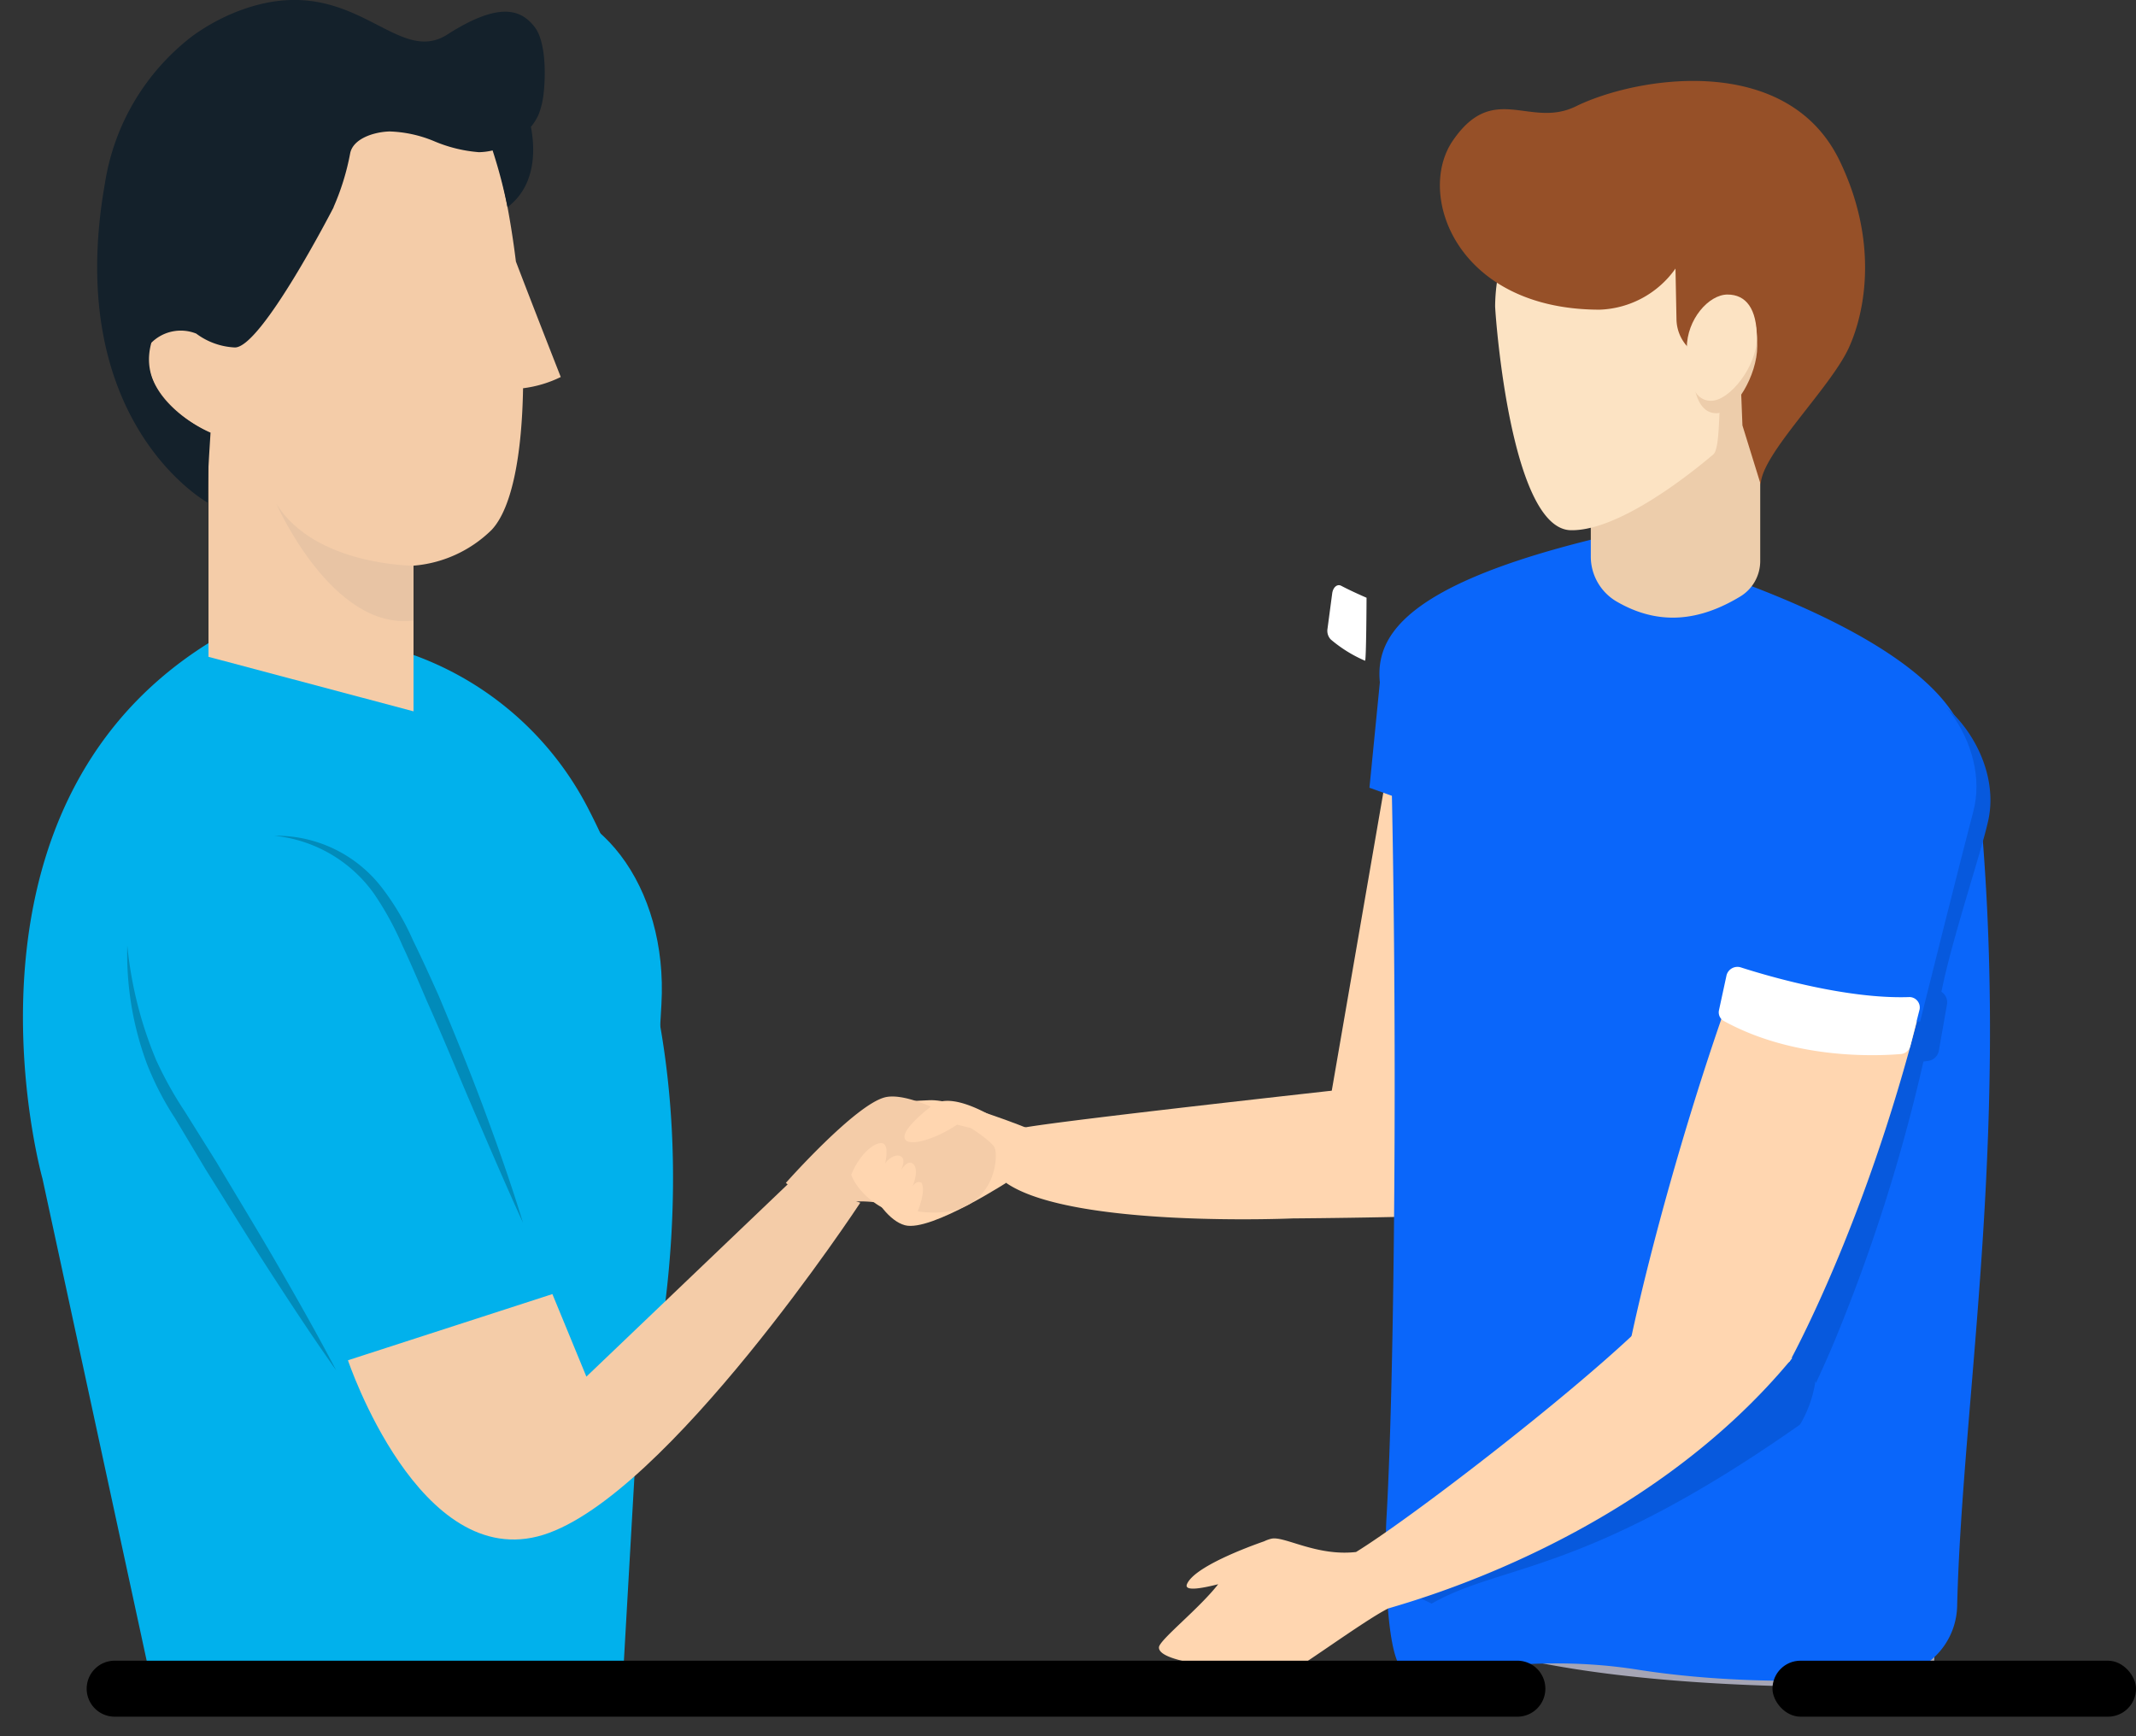 <svg xmlns="http://www.w3.org/2000/svg" width="223.799" height="181.942" viewBox="0 0 223.799 181.942">
  <rect x="0" y="0" width="223.799" height="181.942" fill="#333333" stroke="none"/>
  <g id="Group_992" data-name="Group 992" transform="translate(-849.918 -3991.987)">
    <g id="Group_991" data-name="Group 991">
      <g id="Group_990" data-name="Group 990">
        <g id="Group_989" data-name="Group 989">
          <g id="Group_988" data-name="Group 988">
            <g id="Group_987" data-name="Group 987" transform="translate(849.918 3991.987)">
              <g id="Group_833" data-name="Group 833" transform="translate(0)">
                <g id="Group_491" data-name="Group 491" transform="translate(15.631 79.465)">
                  <g id="Group_490" data-name="Group 490" transform="translate(22.491 0) rotate(14)">
                    <g id="Group_489" data-name="Group 489" transform="translate(0 0)">
                      <g id="Group_488" data-name="Group 488">
                        <path id="Path_613" data-name="Path 613" d="M14.841.9,15.35.715c9.339-3.192,18.841,4.636,21.135,16.738L49.742,87.422l-30.5,5.547S9.411,63.4,1.518,37.493C-3.01,22.629,2.927,5.274,14.841.9Z" fill="#01b1ec"/>
                      </g>
                    </g>
                  </g>
                </g>
                <g id="Group_495" data-name="Group 495" transform="translate(0 64.292)">
                  <path id="Path_614" data-name="Path 614" d="M199.439,382.6,188.01,329.723s-12.266-43.521,23.265-59.215l13.127,3.549a33.292,33.292,0,0,1,20.88,17.063c6.641,12.927,12.91,34.827,5.331,66.041l-5.075,23.518Z" transform="translate(-183.559 -270.508)" fill="#01b1ec"/>
                  <g id="Group_494" data-name="Group 494" transform="translate(27.082 17.473) rotate(40)">
                    <g id="Group_493" data-name="Group 493" transform="translate(0 0)">
                      <g id="Group_492" data-name="Group 492">
                        <path id="Path_617" data-name="Path 617" d="M1.473,7.758c.06-.126.12-.251.18-.375A13.678,13.678,0,0,1,20.2,1.557L59.57,20.942,45.981,41.885S27.359,35.9,11.412,30.238C2.262,26.987-2.648,16.551,1.473,7.758Z" transform="translate(0 0.247)" fill="#01b1ec"/>
                        <path id="Path_618" data-name="Path 618" d="M0,3.383A13.939,13.939,0,0,1,12.1.3a26.515,26.515,0,0,1,6.085,2.144c1.947.858,3.854,1.781,5.764,2.7,3.77,1.943,7.518,3.912,11.2,6.005s7.327,4.244,10.882,6.555c-3.83-1.816-7.6-3.728-11.379-5.628S27.141,8.2,23.345,6.361c-1.881-.953-3.763-1.909-5.671-2.794a32.093,32.093,0,0,0-5.79-2.251A14.614,14.614,0,0,0,0,3.383Z" transform="translate(5.008 0)" fill="#018bba"/>
                        <path id="Path_619" data-name="Path 619" d="M0,0A41.485,41.485,0,0,0,10.057,7.269a39.636,39.636,0,0,0,5.779,2.2l5.97,1.938c3.95,1.381,7.917,2.707,11.849,4.142s7.857,2.892,11.736,4.493c-4.056-1.065-8.068-2.271-12.071-3.5S25.35,13.98,21.365,12.7l-5.932-2.056a31.085,31.085,0,0,1-5.861-2.45A33.1,33.1,0,0,1,0,0Z" transform="translate(0.59 22.087)" fill="#018bba"/>
                      </g>
                    </g>
                  </g>
                </g>
                <g id="Group_499" data-name="Group 499" transform="translate(10.179)">
                  <path id="Path_627" data-name="Path 627" d="M230.051,283.034a12.415,12.415,0,0,0,3.95-1.177s-2.916-7.419-4.7-12.1c-1.18-9.551-3.609-18.016-6.443-19.08-6.212-2.33-20.184.611-24.844,6.046-2.33,2.718-2.327,12.027-1.747,20.665-2.454-1.268-5.936-.487-5.521,2.935.487,3.98,4.674,6.489,6.346,7.345v23.509l21.482,5.711V301.625a13.169,13.169,0,0,0,8.176-3.741C228.95,295.551,229.938,289.776,230.051,283.034Z" transform="translate(-185.426 -242.353)" fill="#f4cca8"/>
                  <path id="Path_628" data-name="Path 628" d="M209.973,272.788s-10.289,0-14.349-6.446c0,0,5.845,13.3,14.349,12.181Z" transform="translate(-176.825 -213.51)" fill="#e8c4a4"/>
                  <path id="Path_629" data-name="Path 629" d="M234.653,250c-1.408-1.849-3.672-2.767-9.171.754-5.546,3.548-10.011-7.155-22.137-2.363a21.2,21.2,0,0,0-4.542,2.5,24.08,24.08,0,0,0-9.2,15.469c-4.432,25.042,10.751,33.435,10.751,33.435-.022-2.391.171-4.938.316-7.326,0,0-7.939-3.235-6.2-9.419a4.368,4.368,0,0,1,4.7-.958,7.319,7.319,0,0,0,4,1.45c2.748.209,10.4-14.693,10.4-14.693l-.017.005a25.653,25.653,0,0,0,1.741-5.623c.292-1.585,2.525-2.275,4.135-2.319a13.088,13.088,0,0,1,4.69,1.029,14.941,14.941,0,0,0,4.671,1.142,6.647,6.647,0,0,0,1.433-.184,53.626,53.626,0,0,1,1.565,5.95c3.145-2.394,2.839-6.418,2.448-8.418a5.756,5.756,0,0,0,.8-1.274,8.42,8.42,0,0,0,.534-2.253C235.833,254.573,235.706,251.387,234.653,250Z" transform="translate(-188.79 -247.137)" fill="#14212b"/>
                </g>
              </g>
              <g id="Group_832" data-name="Group 832" transform="translate(113.141 8.481)">
                <g id="Group_480" data-name="Group 480" transform="translate(0 0)">
                  <g id="Group_475" data-name="Group 475" transform="translate(0 47.849)">
                    <g id="Group_470" data-name="Group 470" transform="translate(0 0)">
                      <path id="Path_593" data-name="Path 593" d="M186.98,180.735c.371-.544,50.575-5.97,50.575-5.97,1.293,5.893.651,7.882,1.046,13.866-.4.178-1.195.538-1.195.538s-.273.075-1.15.284c-2.124.51-20.435.636-20.435.636s-23.116,1.023-30.012-3.7A43.783,43.783,0,0,1,186.98,180.735Z" transform="translate(-193.498 -118.75)" fill="#ffd6b0"/>
                      <path id="Path_592" data-name="Path 592" d="M178.013,189.81l8.907-51.514c7.556-10.708,19.6,6.594,11.169,16.356-8,12.911,2.277,27.726-9.8,40.445C185.65,190.233,181.394,194.3,178.013,189.81Z" transform="translate(-152.321 -127.789)" fill="#ffd6b0"/>
                      <path id="Path_594" data-name="Path 594" d="M195.193,215.99c-.191,6.309-.428,13.225-.722,20.96,0,0-47.944,2.211-57.991-9.632a19.715,19.715,0,0,0,3.713-11.046Z" transform="translate(-105.053 -116.672)" fill="#a5a5b5"/>
                      <path id="Path_597" data-name="Path 597" d="M155.526,136.455c19.746,5.319,32.768,11.858,37.03,18.439a16.666,16.666,0,0,1,2.575,7.366c3.669,35.668-1.622,64.009-2.157,86.213a7.569,7.569,0,0,1-4.312,6.606c-2.191,1.05-16.563,1.992-29.145,0-13.183-2.087-22.908,1.612-24.651,0-1.9-1.756-1.844-13.21-1.688-15.79.1-1.7.2-3.846.305-6.723.565-15.6.848-46.533.134-75.137C133.618,152.362,124.8,143.848,155.526,136.455Z" transform="translate(-101.057 -136.455)" fill="#0a66fa"/>
                      <path id="Path_1472" data-name="Path 1472" d="M58.646,19.337,56.7,26.755" transform="translate(-29.997 -2.68)" fill="#e0e0e0"/>
                    </g>
                  </g>
                  <g id="Group_479" data-name="Group 479" transform="translate(37.724)">
                    <g id="Group_477" data-name="Group 477" transform="translate(15.813 29.14)">
                      <g id="Group_476" data-name="Group 476">
                        <path id="Path_602" data-name="Path 602" d="M154.2,146.8c4.516,2.67,8.824,2.068,13.01-.457a4.344,4.344,0,0,0,2.122-3.706V121.442l-17.751,3.779v16.861A5.461,5.461,0,0,0,154.2,146.8Z" transform="translate(-151.583 -121.442)" fill="#edcdab"/>
                      </g>
                    </g>
                    <g id="Group_478" data-name="Group 478">
                      <path id="Path_603" data-name="Path 603" d="M154.721,143.333c4.262.072,10.528-4.234,14.919-7.938.964-.813.315-7.707,1.34-8.516,3.971-3.131,9.586-.271,9.586-4.575,0-10.487-8.522-16.787-17.338-16.787-5.509,0-11.217.833-14.166,5.481a19.11,19.11,0,0,0-2.279,8.878C146.854,121.452,148.483,143.225,154.721,143.333Z" transform="translate(-140.997 -96.256)" fill="#fce3c3"/>
                      <path id="Path_604" data-name="Path 604" d="M167.468,117.758a10.153,10.153,0,0,1-7.933,4.307c-14.963,0-19.269-12.014-15.416-17.681,4.285-6.3,8.073-1.25,12.921-3.628,6.359-3.12,22.129-5.7,27.633,5.717,4,8.286,2.768,15.6.969,19.562-1.929,4.242-9.238,11.239-9.238,14.358l-1.92-6.2-.24-6.119-3.239-.84h0a4.322,4.322,0,0,1-3.432-4.143Z" transform="translate(-142.785 -98.098)" fill="#965028"/>
                      <path id="Path_605" data-name="Path 605" d="M151.833,122.686c0,3.015.585,5.519,2.54,5.519s4.274-4.007,4.274-7.022-.592-4.112-2.547-4.112S151.833,119.671,151.833,122.686Z" transform="translate(-125.396 -93.387)" fill="#edcdab"/>
                      <path id="Path_606" data-name="Path 606" d="M151.866,121.643c0,3.016.585,5.52,2.54,5.52s4.8-3.6,4.8-6.616-1.12-4.519-3.075-4.519S151.866,118.628,151.866,121.643Z" transform="translate(-125.998 -93.646)" fill="#fce3c3"/>
                    </g>
                  </g>
                </g>
                <path id="Path_607" data-name="Path 607" d="M124.066,240.529c6.245-6.379,25.178-11.617,30.21-18.427,1.374-9.445,6.638-23.933,10.267-36.42-.327-.158-.655-.311-.98-.484a1.332,1.332,0,0,1-.674-1.361l.669-4.645a1.3,1.3,0,0,1,1.424-1.1l4.906-20.1c.826-4.154,3.54-9.115,7.758-9.5,7.058-.643,13.477,7.564,12.018,14.5-.678,3.226-3.844,12.551-4.924,18.048a1.3,1.3,0,0,1,.587,1.282l-.852,4.85a1.313,1.313,0,0,1-1.11,1.106c-.15.022-.328.045-.511.069a182.97,182.97,0,0,1-9.114,28.8c-.692,1.7-1.582,3.672-2.164,4.911,0,.005-.064-.5-.085.057a12.494,12.494,0,0,1-1.523,4.195l-.089.108c-22.546,15.84-31.133,14.486-38.555,18.73C128.671,243.822,125.437,242.658,124.066,240.529Z" transform="translate(-94.467 -85.595)" fill="#0759dd"/>
                <g id="Group_482" data-name="Group 482" transform="translate(8.072 61.429)">
                  <path id="Path_608" data-name="Path 608" d="M0,39.463c-.047-.772,3.678-4.511,5.355-7.315-1.724.674-3.461,1.185-3.249.4.511-1.892,5.88-4.663,7.49-5.456a3.619,3.619,0,0,1,.727-.364c1.3-.448,4.933,1.279,8.958.308C24.4,22.947,39,8.606,45.8.312c5.586-1.08,16.368.987,16.368.987-13.082,20.566-36.1,29.993-38.824,31.2-2.4,1.587-8.832,7.73-10.111,8.383-1.809.921-5.282-.264-6.155-.21S.089,40.92,0,39.463Z" transform="translate(5.025 63.529) rotate(7)" fill="#ffd6b0"/>
                  <path id="Path_609" data-name="Path 609" d="M135.718,220.575c2.364-14.188,11.683-46.367,18.822-58.371,2.02-3.4,4.251-5.909,8.219-5.439a8.627,8.627,0,0,1,7.19,10.1c-4.519,26.423-13.7,45.455-16.586,50.854C153.284,217.866,140.383,224.638,135.718,220.575Z" transform="translate(-87.055 -144.974)" fill="#ffd6b0"/>
                  <g id="Group_481" data-name="Group 481" transform="translate(58.932 0)">
                    <path id="Path_610" data-name="Path 610" d="M133.435,180.164l7.119-23.764c1.04-4.106,4.007-8.919,8.24-9.085,7.082-.276,13.067,8.251,11.251,15.1-1.217,4.591-5.573,22.015-5.573,22.015C146.948,184.628,139.866,183.423,133.435,180.164Z" transform="translate(-133.435 -147.308)" fill="#0a66fa"/>
                  </g>
                </g>
              </g>
              <path id="Path_2573" data-name="Path 2573" d="M2723.79-1437.679l-1.224,12.4,3.9,1.408Z" transform="translate(-2579.082 1507.82)" fill="#0a66fa"/>
            </g>
            <path id="Path_2574" data-name="Path 2574" d="M140.852,178.35a14.176,14.176,0,0,1-3.6-2.239,1.326,1.326,0,0,1-.327-1.119l.491-3.695c.084-.637.524-1.018.937-.8.528.276,1.3.659,2.5,1.184h0l.068.03.045.02,0,0,.049.021S140.989,178.551,140.852,178.35Z" transform="translate(852.083 3882.869)" fill="#fff"/>
            <path id="Path_2575" data-name="Path 2575" d="M157.962,174.875l-.975,3.851a1.128,1.128,0,0,1-1.031.841c-2.689.223-11.22.54-18.486-3.455a1.034,1.034,0,0,1-.534-1.119l.8-3.695a1.181,1.181,0,0,1,1.532-.8c3.06.979,11.073,3.3,17.527,3.1A1.089,1.089,0,0,1,157.962,174.875Z" transform="translate(893.083 3922.869)" fill="#fff"/>
            <path id="Path_2671" data-name="Path 2671" d="M2.933,0H149.9a2.933,2.933,0,1,1,0,5.866H2.933A2.933,2.933,0,0,1,2.933,0Z" transform="translate(859 4166)"/>
            <rect id="Rectangle_2496" data-name="Rectangle 2496" width="38.088" height="5.866" rx="2.933" transform="translate(1035.629 4166)"/>
            <path id="Path_2673" data-name="Path 2673" d="M17.914,8.506S11.943,2.491,9.366,1.573C7.549.924,2.726-1.156,1.151.856-.311,2.724-.7,10.559,1.914,12.63c2.222,1.759,12.217-.059,12.217-.059Z" transform="matrix(0.921, -0.391, 0.391, 0.921, 938.024, 4109.486)" fill="#ffd6b0"/>
            <path id="Path_2674" data-name="Path 2674" d="M-.53,7.453S7.763.377,10.989.016,21.3,5.578,21.656,6.848c.322,1.165-1.324,9.14-11.525,4.51a12.261,12.261,0,0,0-7.459-.744l-.318.064Z" transform="matrix(0.99, -0.139, 0.139, 0.99, 931.745, 4108.483)" fill="#f4cca8"/>
            <path id="Path_2675" data-name="Path 2675" d="M2620.371-1376.138l3.56,8.65,21.614-20.649,7.087,2.424s-20.218,30.742-33.207,34.8-20.476-18.29-20.476-18.29Z" transform="translate(-1712.575 5503.723)" fill="#f4cca8"/>
            <path id="Path_2676" data-name="Path 2676" d="M249.025,285.955s-3.286,2.412-3.081,3.512,3.3.138,5.5-1.374c0,0,4.539,1.1,5.02,1.374a15.992,15.992,0,0,0,2.829.591S252.054,284.115,249.025,285.955Z" transform="translate(698.748 3821.736)" fill="#ffd6b0"/>
            <path id="Path_2677" data-name="Path 2677" d="M0,4.255s2.231,2.865,7.84,2c0,0,.281-2.963-.637-3.834,0,0-.506-.208-.768.61,0,0,.072-1.721-.717-2.126s-1.03,1.079-1.03,1.079S4.825.88,4.308.639,3.1,1.018,2.893,1.882c0,0-.241-1.9-.968-1.882S.043,1.712,0,4.255Z" transform="translate(940.632 4111.104) rotate(21)" fill="#ffd6b0"/>
          </g>
        </g>
      </g>
    </g>
  </g>
</svg>
